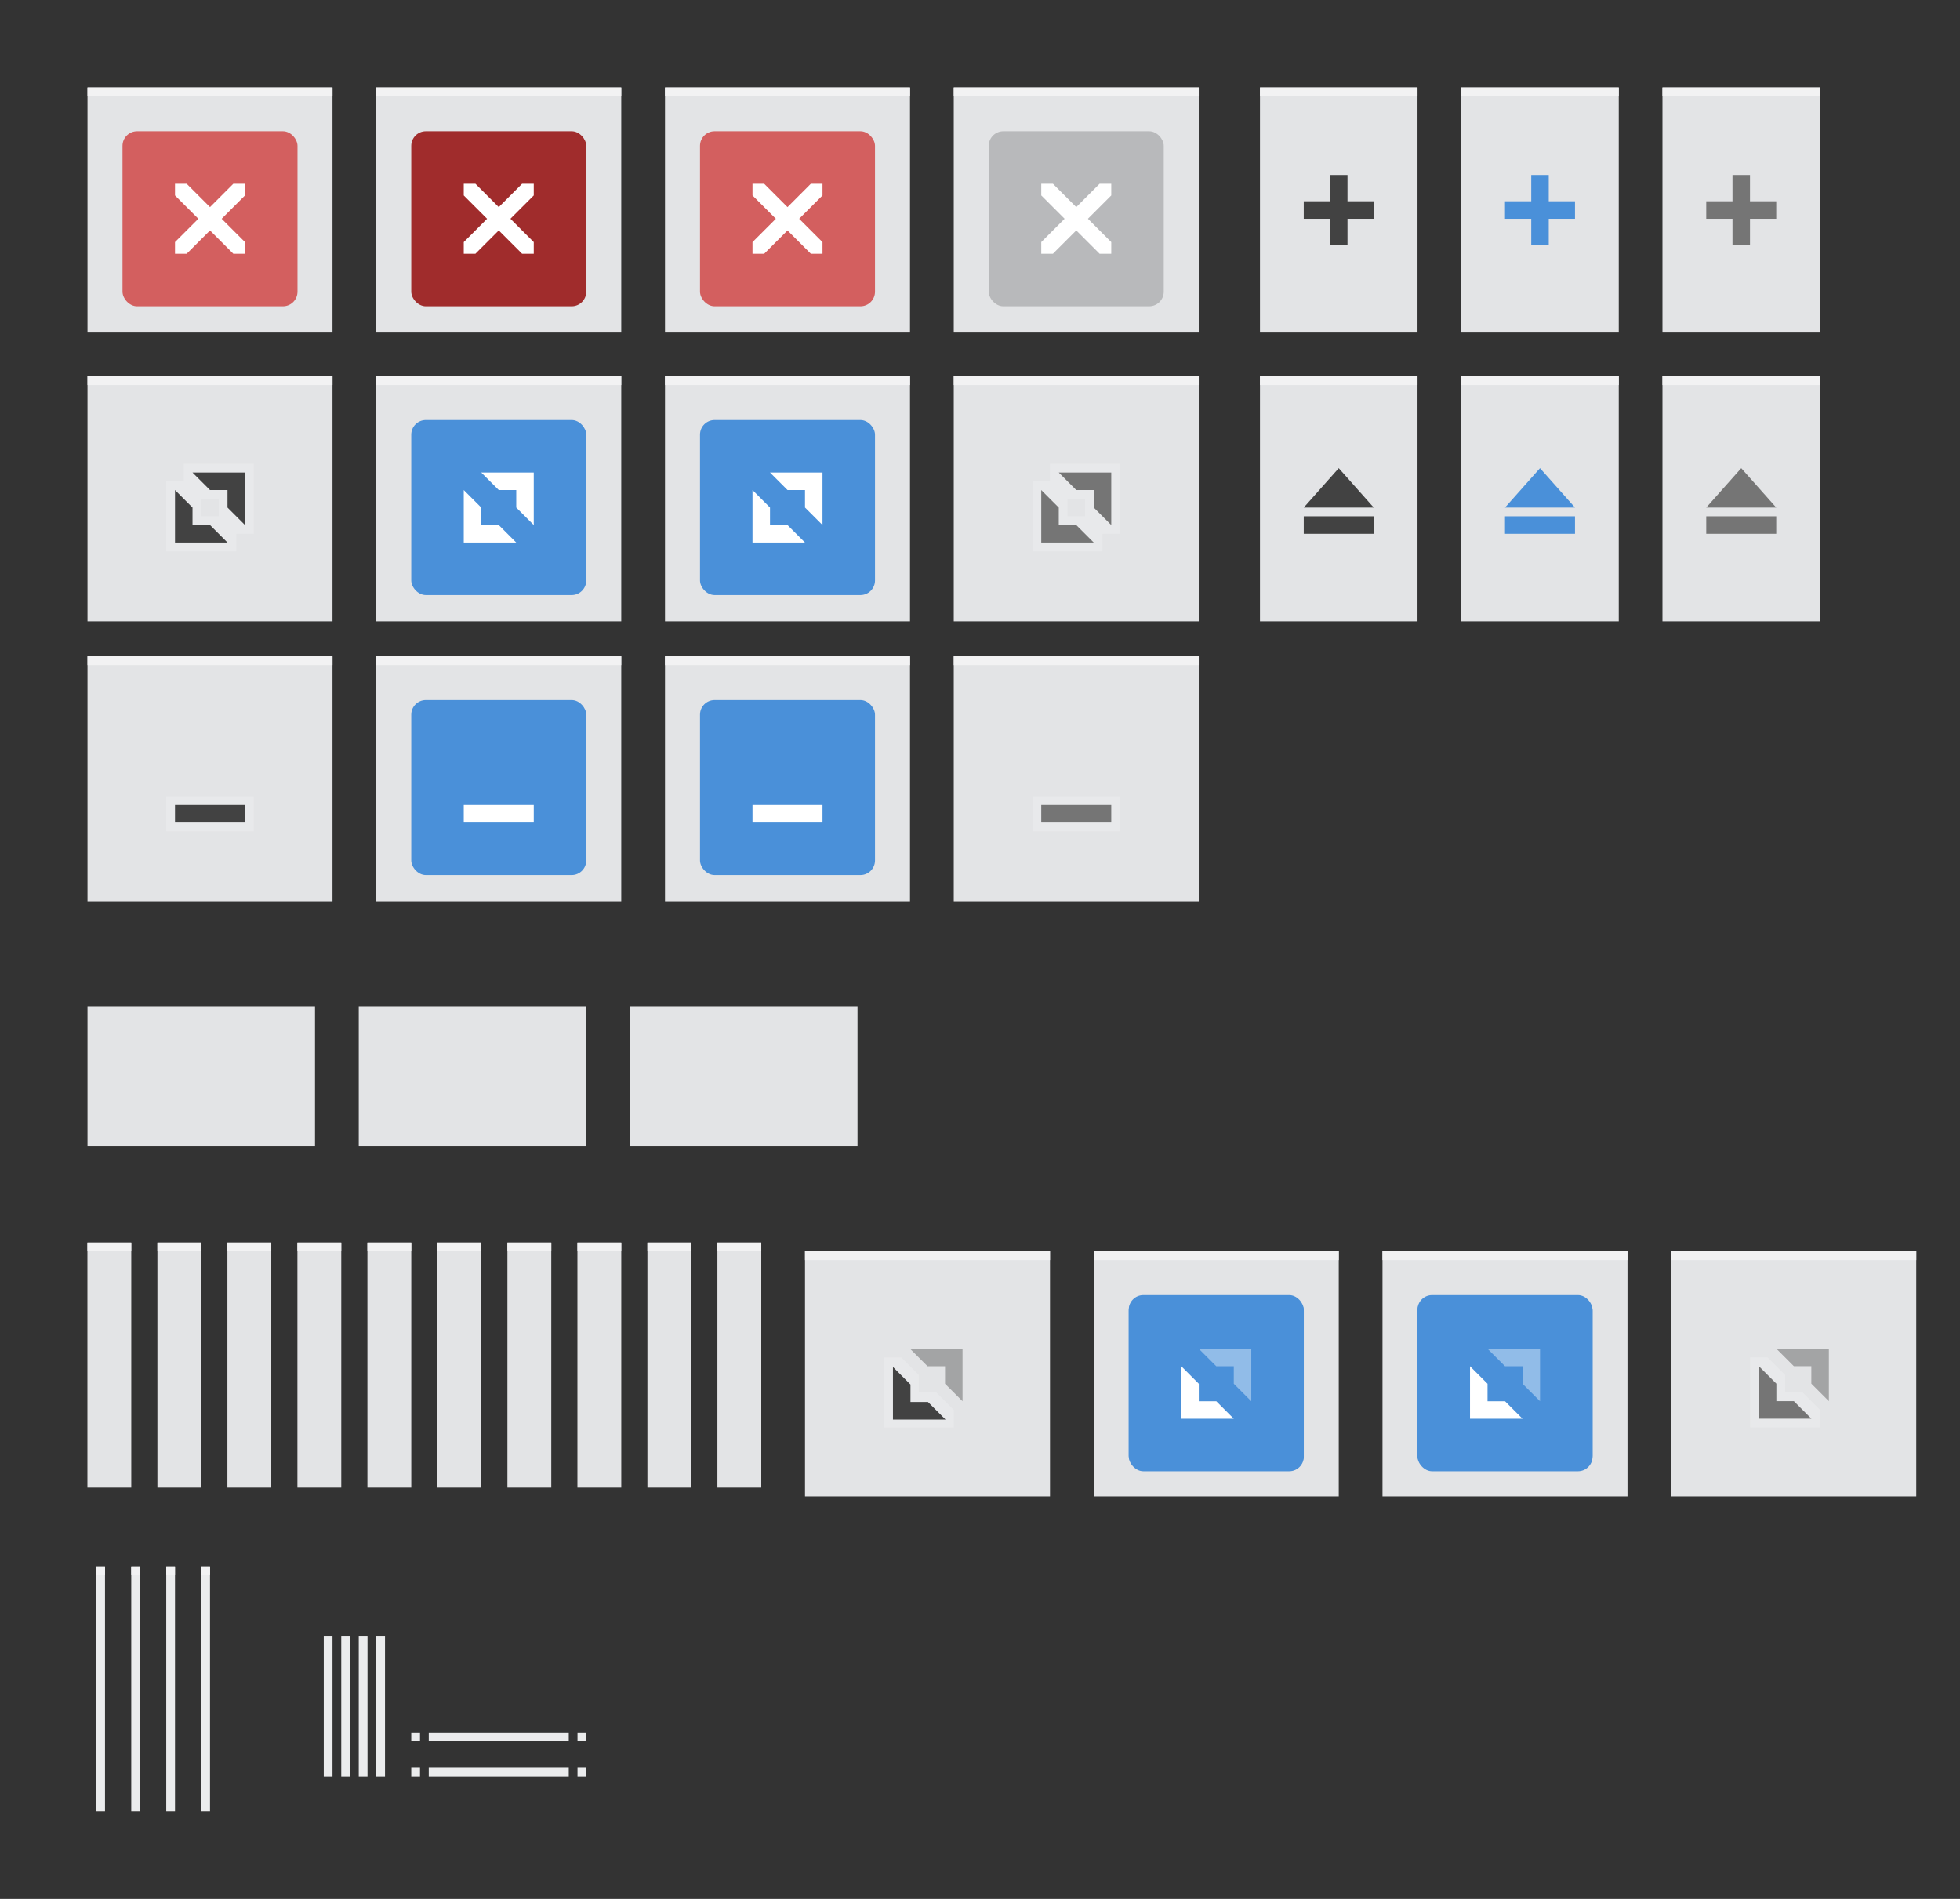 <?xml version="1.0" encoding="UTF-8" standalone="no"?>
<!-- Created with Inkscape (http://www.inkscape.org/) -->

<svg
   xmlns:osb="http://www.openswatchbook.org/uri/2009/osb"
   xmlns:dc="http://purl.org/dc/elements/1.1/"
   xmlns:cc="http://creativecommons.org/ns#"
   xmlns:rdf="http://www.w3.org/1999/02/22-rdf-syntax-ns#"
   xmlns:svg="http://www.w3.org/2000/svg"
   xmlns="http://www.w3.org/2000/svg"
   xmlns:xlink="http://www.w3.org/1999/xlink"
   xmlns:sodipodi="http://sodipodi.sourceforge.net/DTD/sodipodi-0.dtd"
   xmlns:inkscape="http://www.inkscape.org/namespaces/inkscape"
   width="224"
   height="217"
   viewBox="0 0 224 217"
   id="svg2"
   version="1.1"
   inkscape:version="0.92.2 2405546, 2018-03-11"
   sodipodi:docname="assets.svg">
  <rect x="0" y="0" width="224" height="217" fill="#333333" stroke="none"/>
  <defs
     id="defs4">
    <linearGradient
       id="selected_bg_color"
       osb:paint="solid">
      <stop
         style="stop-color:#5294e2;stop-opacity:1;"
         offset="0"
         id="stop4407" />
    </linearGradient>
    <linearGradient
       id="selected_fg_color"
       osb:paint="solid">
      <stop
         style="stop-color:#ffffffgit;stop-opacity:1;"
         offset="0"
         id="stop4402" />
    </linearGradient>
  </defs>
  <sodipodi:namedview
     id="base"
     pagecolor="#ffffff"
     bordercolor="#666666"
     borderopacity="1.0"
     inkscape:pageopacity="0.0"
     inkscape:pageshadow="2"
     inkscape:zoom="4"
     inkscape:cx="147.20908"
     inkscape:cy="110.33489"
     inkscape:document-units="px"
     inkscape:current-layer="layer1"
     showgrid="true"
     units="px"
     inkscape:snap-bbox="true"
     inkscape:bbox-paths="true"
     inkscape:bbox-nodes="true"
     inkscape:snap-bbox-edge-midpoints="false"
     inkscape:snap-bbox-midpoints="true"
     inkscape:object-paths="true"
     inkscape:snap-intersection-paths="false"
     inkscape:object-nodes="true"
     inkscape:snap-nodes="true"
     fit-margin-top="10"
     fit-margin-left="10"
     fit-margin-right="10"
     fit-margin-bottom="10"
     inkscape:window-width="1857"
     inkscape:window-height="926"
     inkscape:window-x="63"
     inkscape:window-y="27"
     inkscape:window-maximized="1">
    <inkscape:grid
       type="xygrid"
       id="grid4136"
       originx="5"
       originy="-288" />
  </sodipodi:namedview>
  <g
     inkscape:label="Ebene 1"
     inkscape:groupmode="layer"
     id="layer1"
     transform="translate(5,-547.362)">
    <rect
       style="opacity:1;fill:#e3e4e6;fill-opacity:1;stroke:none;stroke-width:1;stroke-linecap:butt;stroke-linejoin:round;stroke-miterlimit:4;stroke-dasharray:none;stroke-dashoffset:0;stroke-opacity:1"
       id="menu-active"
       width="26"
       height="16"
       x="5"
       y="662.362"
       inkscape:label="#rect4138-3" />
    <g
       id="stick-active"
       inkscape:label="#g7360"
       transform="translate(-6,-2.1217188e-5)">
      <g
         id="g7303"
         transform="matrix(0.643,0,0,1,160.429,-171)"
         inkscape:label="#g7133">
        <rect
           style="opacity:1;fill:#e3e4e6;fill-opacity:1;stroke:none;stroke-width:1;stroke-linecap:butt;stroke-linejoin:round;stroke-miterlimit:4;stroke-dasharray:none;stroke-dashoffset:0;stroke-opacity:1"
           id="rect7299"
           width="28"
           height="28"
           x="-24"
           y="728.362" />
        <rect
           style="opacity:1;fill:#f2f2f3;fill-opacity:1;stroke:none;stroke-width:1;stroke-linecap:butt;stroke-linejoin:round;stroke-miterlimit:4;stroke-dasharray:none;stroke-dashoffset:0;stroke-opacity:1"
           id="rect7301"
           width="28"
           height="1"
           x="-24"
           y="728.362" />
      </g>
      <g
         style="fill:#424242;fill-opacity:1"
         transform="translate(2,3)"
         id="g5140">
        <rect
           style="opacity:1;fill:#424242;fill-opacity:1;stroke:none;stroke-width:1;stroke-linecap:butt;stroke-linejoin:round;stroke-miterlimit:4;stroke-dasharray:none;stroke-dashoffset:0;stroke-opacity:1"
           id="rect5123"
           width="2"
           height="8"
           x="151"
           y="564.362" />
        <rect
           style="opacity:1;fill:#424242;fill-opacity:1;stroke:none;stroke-width:1;stroke-linecap:butt;stroke-linejoin:round;stroke-miterlimit:4;stroke-dasharray:none;stroke-dashoffset:0;stroke-opacity:1"
           id="rect5123-1"
           width="2"
           height="8"
           x="567.362"
           y="-156"
           transform="rotate(90)" />
      </g>
    </g>
    <g
       id="stick-pressed"
       inkscape:label="#g7368"
       transform="translate(-6,-2.1217188e-5)">
      <g
         inkscape:label="#g7133"
         transform="matrix(0.643,0,0,1,183.429,-171)"
         id="g7346">
        <rect
           y="728.362"
           x="-24"
           height="28"
           width="28"
           id="rect7342"
           style="opacity:1;fill:#e3e4e6;fill-opacity:1;stroke:none;stroke-width:1;stroke-linecap:butt;stroke-linejoin:round;stroke-miterlimit:4;stroke-dasharray:none;stroke-dashoffset:0;stroke-opacity:1" />
        <rect
           y="728.362"
           x="-24"
           height="1"
           width="28"
           id="rect7344"
           style="opacity:1;fill:#f2f2f3;fill-opacity:1;stroke:none;stroke-width:1;stroke-linecap:butt;stroke-linejoin:round;stroke-miterlimit:4;stroke-dasharray:none;stroke-dashoffset:0;stroke-opacity:1" />
      </g>
      <g
         style="fill:#4a90d9;fill-opacity:1"
         transform="translate(25,3)"
         id="g5140-7">
        <rect
           style="opacity:1;fill:#4a90d9;fill-opacity:1;stroke:none;stroke-width:1;stroke-linecap:butt;stroke-linejoin:round;stroke-miterlimit:4;stroke-dasharray:none;stroke-dashoffset:0;stroke-opacity:1"
           id="rect5123-7"
           width="2"
           height="8"
           x="151"
           y="564.362" />
        <rect
           style="opacity:1;fill:#4a90d9;fill-opacity:1;stroke:none;stroke-width:1;stroke-linecap:butt;stroke-linejoin:round;stroke-miterlimit:4;stroke-dasharray:none;stroke-dashoffset:0;stroke-opacity:1"
           id="rect5123-1-1"
           width="2"
           height="8"
           x="567.362"
           y="-156"
           transform="rotate(90)" />
      </g>
    </g>
    <g
       id="stick-inactive"
       inkscape:label="#g7376"
       transform="translate(-6,-2.1217188e-5)">
      <g
         inkscape:label="#g7133"
         transform="matrix(0.643,0,0,1,206.429,-171)"
         id="g7352">
        <rect
           y="728.362"
           x="-24"
           height="28"
           width="28"
           id="rect7348"
           style="opacity:1;fill:#e3e4e6;fill-opacity:1;stroke:none;stroke-width:1;stroke-linecap:butt;stroke-linejoin:round;stroke-miterlimit:4;stroke-dasharray:none;stroke-dashoffset:0;stroke-opacity:1" />
        <rect
           y="728.362"
           x="-24"
           height="1"
           width="28"
           id="rect7350"
           style="opacity:1;fill:#f2f2f3;fill-opacity:1;stroke:none;stroke-width:1;stroke-linecap:butt;stroke-linejoin:round;stroke-miterlimit:4;stroke-dasharray:none;stroke-dashoffset:0;stroke-opacity:1" />
      </g>
      <g
         style="fill:#757575;fill-opacity:1"
         transform="translate(48,3)"
         id="g5140-1">
        <rect
           style="opacity:1;fill:#757575;fill-opacity:1;stroke:none;stroke-width:1;stroke-linecap:butt;stroke-linejoin:round;stroke-miterlimit:4;stroke-dasharray:none;stroke-dashoffset:0;stroke-opacity:1"
           id="rect5123-5"
           width="2"
           height="8"
           x="151"
           y="564.362" />
        <rect
           style="opacity:1;fill:#757575;fill-opacity:1;stroke:none;stroke-width:1;stroke-linecap:butt;stroke-linejoin:round;stroke-miterlimit:4;stroke-dasharray:none;stroke-dashoffset:0;stroke-opacity:1"
           id="rect5123-1-9"
           width="2"
           height="8"
           x="567.362"
           y="-156"
           transform="rotate(90)" />
      </g>
    </g>
    <g
       id="shade-active"
       inkscape:label="#g7462"
       transform="translate(-6,-2.1217188e-5)">
      <g
         id="g7454"
         transform="matrix(0.643,0,0,1,160.429,-138)"
         inkscape:label="#g7133">
        <rect
           style="opacity:1;fill:#e3e4e6;fill-opacity:1;stroke:none;stroke-width:1;stroke-linecap:butt;stroke-linejoin:round;stroke-miterlimit:4;stroke-dasharray:none;stroke-dashoffset:0;stroke-opacity:1"
           id="rect7450"
           width="28"
           height="28"
           x="-24"
           y="728.362" />
        <rect
           style="opacity:1;fill:#f2f2f3;fill-opacity:1;stroke:none;stroke-width:1;stroke-linecap:butt;stroke-linejoin:round;stroke-miterlimit:4;stroke-dasharray:none;stroke-dashoffset:0;stroke-opacity:1"
           id="rect7452"
           width="28"
           height="1"
           x="-24"
           y="728.362" />
      </g>
      <g
         style="fill:#424242;fill-opacity:1"
         transform="translate(-4.68e-6,-1)"
         id="g5193">
        <rect
           transform="rotate(90)"
           y="-158"
           x="607.362"
           height="8"
           width="2"
           id="rect5123-1-7"
           style="opacity:1;fill:#424242;fill-opacity:1;stroke:none;stroke-width:1;stroke-linecap:butt;stroke-linejoin:round;stroke-miterlimit:4;stroke-dasharray:none;stroke-dashoffset:0;stroke-opacity:1" />
        <path
           style="opacity:1;fill:#424242;fill-opacity:1;stroke:none;stroke-width:1;stroke-linecap:butt;stroke-linejoin:round;stroke-miterlimit:4;stroke-dasharray:none;stroke-dashoffset:0;stroke-opacity:1"
           d="m 154,601.862 4,4.5 h -8 z"
           id="rect5190"
           inkscape:connector-curvature="0"
           sodipodi:nodetypes="cccc" />
      </g>
    </g>
    <g
       id="shade-pressed"
       inkscape:label="#g7510"
       transform="translate(-6,-2.1217188e-5)">
      <g
         inkscape:label="#g7133"
         transform="matrix(0.643,0,0,1,183.429,-138)"
         id="g7474">
        <rect
           y="728.362"
           x="-24"
           height="28"
           width="28"
           id="rect7470"
           style="opacity:1;fill:#e3e4e6;fill-opacity:1;stroke:none;stroke-width:1;stroke-linecap:butt;stroke-linejoin:round;stroke-miterlimit:4;stroke-dasharray:none;stroke-dashoffset:0;stroke-opacity:1" />
        <rect
           y="728.362"
           x="-24"
           height="1"
           width="28"
           id="rect7472"
           style="opacity:1;fill:#f2f2f3;fill-opacity:1;stroke:none;stroke-width:1;stroke-linecap:butt;stroke-linejoin:round;stroke-miterlimit:4;stroke-dasharray:none;stroke-dashoffset:0;stroke-opacity:1" />
      </g>
      <g
         style="fill:#4a90d9;fill-opacity:1"
         transform="translate(23,-1)"
         id="g5193-7">
        <rect
           transform="rotate(90)"
           y="-158"
           x="607.362"
           height="8"
           width="2"
           id="rect5123-1-7-6"
           style="opacity:1;fill:#4a90d9;fill-opacity:1;stroke:none;stroke-width:1;stroke-linecap:butt;stroke-linejoin:round;stroke-miterlimit:4;stroke-dasharray:none;stroke-dashoffset:0;stroke-opacity:1" />
        <path
           style="opacity:1;fill:#4a90d9;fill-opacity:1;stroke:none;stroke-width:1;stroke-linecap:butt;stroke-linejoin:round;stroke-miterlimit:4;stroke-dasharray:none;stroke-dashoffset:0;stroke-opacity:1"
           d="m 154,601.862 4,4.5 h -8 z"
           id="rect5190-7"
           inkscape:connector-curvature="0"
           sodipodi:nodetypes="cccc" />
      </g>
    </g>
    <g
       id="shade-inactive"
       inkscape:label="#g7502"
       transform="translate(-6,-2.1217188e-5)">
      <g
         inkscape:label="#g7133"
         transform="matrix(0.643,0,0,1,206.429,-138)"
         id="g7480">
        <rect
           y="728.362"
           x="-24"
           height="28"
           width="28"
           id="rect7476"
           style="opacity:1;fill:#e3e4e6;fill-opacity:1;stroke:none;stroke-width:1;stroke-linecap:butt;stroke-linejoin:round;stroke-miterlimit:4;stroke-dasharray:none;stroke-dashoffset:0;stroke-opacity:1" />
        <rect
           y="728.362"
           x="-24"
           height="1"
           width="28"
           id="rect7478"
           style="opacity:1;fill:#f2f2f3;fill-opacity:1;stroke:none;stroke-width:1;stroke-linecap:butt;stroke-linejoin:round;stroke-miterlimit:4;stroke-dasharray:none;stroke-dashoffset:0;stroke-opacity:1" />
      </g>
      <g
         style="fill:#757575;fill-opacity:1"
         transform="translate(46,-1)"
         id="g5193-3">
        <rect
           transform="rotate(90)"
           y="-158"
           x="607.362"
           height="8"
           width="2"
           id="rect5123-1-7-65"
           style="opacity:1;fill:#757575;fill-opacity:1;stroke:none;stroke-width:1;stroke-linecap:butt;stroke-linejoin:round;stroke-miterlimit:4;stroke-dasharray:none;stroke-dashoffset:0;stroke-opacity:1" />
        <path
           style="opacity:1;fill:#757575;fill-opacity:1;stroke:none;stroke-width:1;stroke-linecap:butt;stroke-linejoin:round;stroke-miterlimit:4;stroke-dasharray:none;stroke-dashoffset:0;stroke-opacity:1"
           d="m 154,601.862 4,4.5 h -8 z"
           id="rect5190-6"
           inkscape:connector-curvature="0"
           sodipodi:nodetypes="cccc" />
      </g>
    </g>
    <use
       x="0"
       y="0"
       xlink:href="#menu-active"
       id="menu-inactive"
       transform="translate(62,-2.2617187e-5)"
       width="100%"
       height="100%"
       inkscape:label="#use5268" />
    <use
       x="0"
       y="0"
       xlink:href="#menu-active"
       id="menu-pressed"
       transform="translate(31,-2.2617187e-5)"
       width="100%"
       height="100%"
       inkscape:label="#use5270" />
    <rect
       style="opacity:1;fill:#ebeced;fill-opacity:1;stroke:none;stroke-width:1;stroke-linecap:butt;stroke-linejoin:round;stroke-miterlimit:4;stroke-dasharray:none;stroke-dashoffset:0;stroke-opacity:1"
       id="right-active"
       width="1"
       height="16"
       x="-37"
       y="734.362"
       inkscape:label="#rect4138-3"
       transform="scale(-1,1)" />
    <rect
       style="opacity:1;fill:#ebeced;fill-opacity:1;stroke:none;stroke-width:1;stroke-linecap:butt;stroke-linejoin:round;stroke-miterlimit:4;stroke-dasharray:none;stroke-dashoffset:0;stroke-opacity:1"
       id="right-inactive"
       width="1"
       height="16"
       x="-39"
       y="734.362"
       inkscape:label="#rect4138-3"
       transform="scale(-1,1)" />
    <rect
       style="opacity:1;fill:#ebeced;fill-opacity:1;stroke:none;stroke-width:0.577;stroke-linecap:butt;stroke-linejoin:round;stroke-miterlimit:4;stroke-dasharray:none;stroke-dashoffset:0;stroke-opacity:1"
       id="bottom-inactive"
       width="1"
       height="16"
       x="-750.362"
       y="-60"
       inkscape:label="#rect4138-3"
       transform="matrix(0,-1,-1,0,0,0)" />
    <rect
       style="opacity:1;fill:#ebeced;fill-opacity:1;stroke:none;stroke-width:1;stroke-linecap:butt;stroke-linejoin:round;stroke-miterlimit:4;stroke-dasharray:none;stroke-dashoffset:0;stroke-opacity:1"
       id="left-active"
       width="1"
       height="16"
       x="-33"
       y="734.362"
       inkscape:label="#rect4138-3"
       transform="scale(-1,1)" />
    <rect
       style="opacity:1;fill:#ebeced;fill-opacity:1;stroke:none;stroke-width:1;stroke-linecap:butt;stroke-linejoin:round;stroke-miterlimit:4;stroke-dasharray:none;stroke-dashoffset:0;stroke-opacity:1"
       id="left-inactive"
       width="1"
       height="16"
       x="-35"
       y="734.362"
       inkscape:label="#rect4138-3"
       transform="scale(-1,1)" />
    <rect
       style="opacity:1;fill:#ebeced;fill-opacity:1;stroke:none;stroke-width:0.577;stroke-linecap:butt;stroke-linejoin:round;stroke-miterlimit:4;stroke-dasharray:none;stroke-dashoffset:0;stroke-opacity:1"
       id="bottom-active"
       width="1"
       height="16"
       x="-746.362"
       y="-60"
       inkscape:label="#rect4138-3"
       transform="matrix(0,-1,-1,0,0,0)" />
    <g
       id="close-prelight"
       inkscape:label="#g6816">
      <rect
         style="opacity:1;fill:#e3e4e6;fill-opacity:1;stroke:none;stroke-width:1;stroke-linecap:butt;stroke-linejoin:round;stroke-miterlimit:4;stroke-dasharray:none;stroke-dashoffset:0;stroke-opacity:1"
         id="rect6780"
         width="28"
         height="28"
         x="38"
         y="557.362" />
      <rect
         style="opacity:1;fill:#f2f2f3;fill-opacity:1;stroke:none;stroke-width:1;stroke-linecap:butt;stroke-linejoin:round;stroke-miterlimit:4;stroke-dasharray:none;stroke-dashoffset:0;stroke-opacity:1"
         id="rect6782"
         width="28"
         height="1"
         x="38"
         y="557.362" />
      <g
         inkscape:label="#g5732"
         id="titlebutton-close-hover-3"
         transform="translate(-150,-230)">
        <rect
           style="opacity:1;fill:#a02c2c;fill-opacity:1;stroke:none;stroke-width:1;stroke-miterlimit:4;stroke-dasharray:none;stroke-dashoffset:0;stroke-opacity:1"
           id="rect5292"
           width="20"
           height="20"
           x="192"
           y="792.362"
           ry="1.667" />
        <path
           style="fill:#ffffff;fill-opacity:1;stroke:none"
           d="m 198,798.362 v 1.333 l 2.667,2.667 L 198,805.029 v 1.333 h 1.333 L 202,803.695 l 2.667,2.667 H 206 v -1.333 L 203.333,802.362 206,799.695 v -1.333 h -1.333 L 202,801.029 l -2.667,-2.667 z"
           id="path6145"
           inkscape:connector-curvature="0" />
      </g>
    </g>
    <g
       id="close-active"
       inkscape:label="#g6756">
      <rect
         y="557.362"
         x="5"
         height="28"
         width="28"
         id="rect4138"
         style="opacity:1;fill:#e3e4e6;fill-opacity:1;stroke:none;stroke-width:1;stroke-linecap:butt;stroke-linejoin:round;stroke-miterlimit:4;stroke-dasharray:none;stroke-dashoffset:0;stroke-opacity:1" />
      <rect
         y="557.362"
         x="5"
         height="1"
         width="28"
         id="rect4204"
         style="opacity:1;fill:#f2f2f3;fill-opacity:1;stroke:none;stroke-width:1;stroke-linecap:butt;stroke-linejoin:round;stroke-miterlimit:4;stroke-dasharray:none;stroke-dashoffset:0;stroke-opacity:1" />
      <g
         inkscape:label="#g5699"
         id="titlebutton-close-7"
         transform="translate(-183,-198)">
        <rect
           ry="1.667"
           y="760.362"
           x="192"
           height="20"
           width="20"
           id="rect7456"
           style="opacity:1;fill:#d35f5f;fill-opacity:1;stroke:none;stroke-width:1;stroke-miterlimit:4;stroke-dasharray:none;stroke-dashoffset:0;stroke-opacity:1" />
        <path
           inkscape:connector-curvature="0"
           id="path7458"
           d="m 198,766.362 v 1.333 l 2.667,2.667 L 198,773.029 v 1.333 h 1.333 L 202,771.695 l 2.667,2.667 H 206 v -1.333 L 203.333,770.362 206,767.695 v -1.333 h -1.333 L 202,769.029 l -2.667,-2.667 z"
           style="fill:#ffffff;fill-opacity:1;stroke:none" />
      </g>
    </g>
    <g
       inkscape:label="#g6756"
       id="close-pressed"
       transform="translate(66)">
      <rect
         style="opacity:1;fill:#e3e4e6;fill-opacity:1;stroke:none;stroke-width:1;stroke-linecap:butt;stroke-linejoin:round;stroke-miterlimit:4;stroke-dasharray:none;stroke-dashoffset:0;stroke-opacity:1"
         id="rect6799"
         width="28"
         height="28"
         x="5"
         y="557.362" />
      <rect
         style="opacity:1;fill:#f2f2f3;fill-opacity:1;stroke:none;stroke-width:1;stroke-linecap:butt;stroke-linejoin:round;stroke-miterlimit:4;stroke-dasharray:none;stroke-dashoffset:0;stroke-opacity:1"
         id="rect6801"
         width="28"
         height="1"
         x="5"
         y="557.362" />
      <g
         transform="translate(-183,-198)"
         id="g6807"
         inkscape:label="#g5699">
        <rect
           style="opacity:1;fill:#d35f5f;fill-opacity:1;stroke:none;stroke-width:1;stroke-miterlimit:4;stroke-dasharray:none;stroke-dashoffset:0;stroke-opacity:1"
           id="rect6803"
           width="20"
           height="20"
           x="192"
           y="760.362"
           ry="1.667" />
        <path
           style="fill:#ffffff;fill-opacity:1;stroke:none"
           d="m 198,766.362 v 1.333 l 2.667,2.667 L 198,773.029 v 1.333 h 1.333 L 202,771.695 l 2.667,2.667 H 206 v -1.333 L 203.333,770.362 206,767.695 v -1.333 h -1.333 L 202,769.029 l -2.667,-2.667 z"
           id="path6805"
           inkscape:connector-curvature="0" />
      </g>
    </g>
    <g
       id="close-inactive"
       inkscape:label="#g6840">
      <rect
         y="557.362"
         x="104"
         height="28"
         width="28"
         id="rect6818"
         style="opacity:1;fill:#e3e4e6;fill-opacity:1;stroke:none;stroke-width:1;stroke-linecap:butt;stroke-linejoin:round;stroke-miterlimit:4;stroke-dasharray:none;stroke-dashoffset:0;stroke-opacity:1" />
      <rect
         y="557.362"
         x="104"
         height="1"
         width="28"
         id="rect6820"
         style="opacity:1;fill:#f2f2f3;fill-opacity:1;stroke:none;stroke-width:1;stroke-linecap:butt;stroke-linejoin:round;stroke-miterlimit:4;stroke-dasharray:none;stroke-dashoffset:0;stroke-opacity:1" />
      <g
         inkscape:label="#g5719"
         id="titlebutton-close-backdrop-6"
         transform="translate(-164,-198)">
        <rect
           style="opacity:1;fill:#000000;fill-opacity:0.188;stroke:none;stroke-width:1;stroke-miterlimit:4;stroke-dasharray:none;stroke-dashoffset:0;stroke-opacity:1"
           id="rect7134"
           width="20"
           height="20"
           x="272"
           y="760.362"
           ry="1.667" />
        <path
           style="fill:#ffffff;fill-opacity:1;stroke:none"
           d="m 278,766.362 v 1.333 l 2.667,2.667 -2.667,2.667 v 1.333 h 1.333 l 2.667,-2.667 2.667,2.667 h 1.333 v -1.333 l -2.667,-2.667 2.667,-2.667 v -1.333 h -1.333 l -2.667,2.667 -2.667,-2.667 z"
           id="path6167"
           inkscape:connector-curvature="0" />
      </g>
    </g>
    <g
       id="maximize-active"
       inkscape:label="#g6907">
      <rect
         style="opacity:1;fill:#e3e4e6;fill-opacity:1;stroke:none;stroke-width:1;stroke-linecap:butt;stroke-linejoin:round;stroke-miterlimit:4;stroke-dasharray:none;stroke-dashoffset:0;stroke-opacity:1"
         id="rect6842"
         width="28"
         height="28"
         x="5"
         y="590.362" />
      <rect
         style="opacity:1;fill:#f2f2f3;fill-opacity:1;stroke:none;stroke-width:1;stroke-linecap:butt;stroke-linejoin:round;stroke-miterlimit:4;stroke-dasharray:none;stroke-dashoffset:0;stroke-opacity:1"
         id="rect6844"
         width="28"
         height="1"
         x="5"
         y="590.362" />
      <g
         inkscape:label="#g6148"
         id="titlebutton-maximize"
         transform="translate(-159,-165)">
        <rect
           style="opacity:1;fill:#4a90d9;fill-opacity:0;stroke:none;stroke-width:1;stroke-miterlimit:4;stroke-dasharray:none;stroke-dashoffset:0;stroke-opacity:1"
           id="rect7132"
           width="20"
           height="20"
           x="168"
           y="760.362"
           ry="1.667" />
        <path
           style="fill:#ffffff;fill-opacity:0.196;fill-rule:evenodd;stroke:none;stroke-width:1px;stroke-linecap:butt;stroke-linejoin:miter;stroke-opacity:1"
           d="m 175,765.362 v 2 h -2 v 8 h 8 v -2 H 183 v -8 z m 2,4 h 2 v 2 h -2 z"
           id="path6131"
           inkscape:connector-curvature="0" />
        <path
           style="fill:#424242;fill-opacity:1;fill-rule:evenodd;stroke:none;stroke-width:1px;stroke-linecap:butt;stroke-linejoin:miter;stroke-opacity:1"
           d="m 176,766.362 2,2 h 2 v 2 l 2,2 v -6 z m -2,2 v 6 h 6 l -2,-2 h -2 v -2 z"
           id="path5239"
           inkscape:connector-curvature="0" />
      </g>
    </g>
    <g
       id="maximize-inactive"
       inkscape:label="#g6893">
      <rect
         y="590.362"
         x="104"
         height="28"
         width="28"
         id="rect6867"
         style="opacity:1;fill:#e3e4e6;fill-opacity:1;stroke:none;stroke-width:1;stroke-linecap:butt;stroke-linejoin:round;stroke-miterlimit:4;stroke-dasharray:none;stroke-dashoffset:0;stroke-opacity:1" />
      <rect
         y="590.362"
         x="104"
         height="1"
         width="28"
         id="rect6869"
         style="opacity:1;fill:#f2f2f3;fill-opacity:1;stroke:none;stroke-width:1;stroke-linecap:butt;stroke-linejoin:round;stroke-miterlimit:4;stroke-dasharray:none;stroke-dashoffset:0;stroke-opacity:1" />
      <g
         transform="translate(-140,-165)"
         id="g6877"
         inkscape:label="#g6163">
        <path
           style="fill:#ffffff;fill-opacity:0.196;fill-rule:evenodd;stroke:none;stroke-width:1px;stroke-linecap:butt;stroke-linejoin:miter;stroke-opacity:1"
           d="m 255,765.362 v 2 h -2 v 8 h 8 v -2 h 2 v -8 z m 2,4 h 2 v 2 h -2 z"
           id="path6871"
           inkscape:connector-curvature="0" />
        <path
           style="fill:#757575;fill-opacity:1;fill-rule:evenodd;stroke:none;stroke-width:1px;stroke-linecap:butt;stroke-linejoin:miter;stroke-opacity:1"
           d="m 256,766.362 2,2 h 2 v 2 l 2,2 v -6 z m -2,2 v 6 h 6 l -2,-2 h -2 v -2 z"
           id="path6873"
           inkscape:connector-curvature="0" />
        <rect
           style="opacity:1;fill:#4a90d9;fill-opacity:0;stroke:none;stroke-width:1;stroke-miterlimit:4;stroke-dasharray:none;stroke-dashoffset:0;stroke-opacity:1"
           id="rect6875"
           width="20"
           height="20"
           x="248"
           y="760.362"
           ry="1.667" />
      </g>
    </g>
    <g
       id="maximize-prelight"
       inkscape:label="#g6934">
      <rect
         y="590.362"
         x="38"
         height="28"
         width="28"
         id="rect6909"
         style="opacity:1;fill:#e3e4e6;fill-opacity:1;stroke:none;stroke-width:1;stroke-linecap:butt;stroke-linejoin:round;stroke-miterlimit:4;stroke-dasharray:none;stroke-dashoffset:0;stroke-opacity:1" />
      <rect
         y="590.362"
         x="38"
         height="1"
         width="28"
         id="rect6911"
         style="opacity:1;fill:#f2f2f3;fill-opacity:1;stroke:none;stroke-width:1;stroke-linecap:butt;stroke-linejoin:round;stroke-miterlimit:4;stroke-dasharray:none;stroke-dashoffset:0;stroke-opacity:1" />
      <g
         inkscape:label="#g5725"
         id="titlebutton-maximize-hover"
         transform="translate(-126,-197)">
        <rect
           ry="1.667"
           y="792.362"
           x="168"
           height="20"
           width="20"
           id="rect6161"
           style="opacity:1;fill:#4a90d9;fill-opacity:1;stroke:none;stroke-width:1;stroke-miterlimit:4;stroke-dasharray:none;stroke-dashoffset:0;stroke-opacity:1" />
        <path
           inkscape:connector-curvature="0"
           id="path6153"
           d="m 176,798.362 2,2 h 2 v 2 l 2,2 v -6 z m -2,2 v 6 h 6 l -2,-2 h -2 v -2 z"
           style="fill:#ffffff;fill-opacity:1;fill-rule:evenodd;stroke:none;stroke-width:1px;stroke-linecap:butt;stroke-linejoin:miter;stroke-opacity:1" />
      </g>
    </g>
    <g
       inkscape:label="#g6934"
       id="maximize-pressed"
       transform="translate(33)">
      <rect
         style="opacity:1;fill:#e3e4e6;fill-opacity:1;stroke:none;stroke-width:1;stroke-linecap:butt;stroke-linejoin:round;stroke-miterlimit:4;stroke-dasharray:none;stroke-dashoffset:0;stroke-opacity:1"
         id="rect6936"
         width="28"
         height="28"
         x="38"
         y="590.362" />
      <rect
         style="opacity:1;fill:#f2f2f3;fill-opacity:1;stroke:none;stroke-width:1;stroke-linecap:butt;stroke-linejoin:round;stroke-miterlimit:4;stroke-dasharray:none;stroke-dashoffset:0;stroke-opacity:1"
         id="rect6938"
         width="28"
         height="1"
         x="38"
         y="590.362" />
      <g
         transform="translate(-126,-197)"
         id="g6944"
         inkscape:label="#g5725">
        <rect
           style="opacity:1;fill:#4a90d9;fill-opacity:1;stroke:none;stroke-width:1;stroke-miterlimit:4;stroke-dasharray:none;stroke-dashoffset:0;stroke-opacity:1"
           id="rect6940"
           width="20"
           height="20"
           x="168"
           y="792.362"
           ry="1.667" />
        <path
           style="fill:#ffffff;fill-opacity:1;fill-rule:evenodd;stroke:none;stroke-width:1px;stroke-linecap:butt;stroke-linejoin:miter;stroke-opacity:1"
           d="m 176,798.362 2,2 h 2 v 2 l 2,2 v -6 z m -2,2 v 6 h 6 l -2,-2 h -2 v -2 z"
           id="path6942"
           inkscape:connector-curvature="0" />
      </g>
    </g>
    <g
       id="hide-active"
       inkscape:label="#g6971">
      <rect
         style="opacity:1;fill:#e3e4e6;fill-opacity:1;stroke:none;stroke-width:1;stroke-linecap:butt;stroke-linejoin:round;stroke-miterlimit:4;stroke-dasharray:none;stroke-dashoffset:0;stroke-opacity:1"
         id="rect6948"
         width="28"
         height="28"
         x="5"
         y="622.362" />
      <rect
         style="opacity:1;fill:#f2f2f3;fill-opacity:1;stroke:none;stroke-width:1;stroke-linecap:butt;stroke-linejoin:round;stroke-miterlimit:4;stroke-dasharray:none;stroke-dashoffset:0;stroke-opacity:1"
         id="rect6950"
         width="28"
         height="1"
         x="5"
         y="622.362" />
      <g
         inkscape:label="#g6143"
         id="titlebutton-minimize"
         transform="translate(-135,-133)">
        <rect
           ry="1.667"
           y="760.362"
           x="144"
           height="20"
           width="20"
           id="rect7130"
           style="opacity:1;fill:#4a90d9;fill-opacity:0;stroke:none;stroke-width:1;stroke-miterlimit:4;stroke-dasharray:none;stroke-dashoffset:0;stroke-opacity:1" />
        <rect
           style="opacity:1;fill:#ffffff;fill-opacity:0.196;stroke:none;stroke-width:1;stroke-miterlimit:4;stroke-dasharray:none;stroke-dashoffset:0;stroke-opacity:1"
           id="rect4470"
           width="10"
           height="4"
           x="149"
           y="771.362" />
        <rect
           style="opacity:1;fill:#424242;fill-opacity:1;stroke:none;stroke-width:1;stroke-miterlimit:4;stroke-dasharray:none;stroke-dashoffset:0;stroke-opacity:1"
           id="rect4459"
           width="8"
           height="2"
           x="150"
           y="772.362" />
      </g>
    </g>
    <g
       id="hide-prelight"
       inkscape:label="#g7018">
      <rect
         style="opacity:1;fill:#e3e4e6;fill-opacity:1;stroke:none;stroke-width:1;stroke-linecap:butt;stroke-linejoin:round;stroke-miterlimit:4;stroke-dasharray:none;stroke-dashoffset:0;stroke-opacity:1"
         id="rect6973"
         width="28"
         height="28"
         x="38"
         y="622.362" />
      <rect
         style="opacity:1;fill:#f2f2f3;fill-opacity:1;stroke:none;stroke-width:1;stroke-linecap:butt;stroke-linejoin:round;stroke-miterlimit:4;stroke-dasharray:none;stroke-dashoffset:0;stroke-opacity:1"
         id="rect6975"
         width="28"
         height="1"
         x="38"
         y="622.362" />
      <g
         inkscape:label="#g5713"
         id="titlebutton-minimize-hover"
         transform="translate(-102,-165)">
        <rect
           style="opacity:1;fill:#4a90d9;fill-opacity:1;stroke:none;stroke-width:1;stroke-miterlimit:4;stroke-dasharray:none;stroke-dashoffset:0;stroke-opacity:1"
           id="rect6163"
           width="20"
           height="20"
           x="144"
           y="792.362"
           ry="1.667" />
        <rect
           y="804.362"
           x="150"
           height="2"
           width="8"
           id="rect6149"
           style="opacity:1;fill:#ffffff;fill-opacity:1;stroke:none;stroke-width:1;stroke-miterlimit:4;stroke-dasharray:none;stroke-dashoffset:0;stroke-opacity:1" />
      </g>
    </g>
    <g
       id="hide-pressed"
       inkscape:label="#g7025">
      <rect
         y="622.362"
         x="71"
         height="28"
         width="28"
         id="rect6985"
         style="opacity:1;fill:#e3e4e6;fill-opacity:1;stroke:none;stroke-width:1;stroke-linecap:butt;stroke-linejoin:round;stroke-miterlimit:4;stroke-dasharray:none;stroke-dashoffset:0;stroke-opacity:1" />
      <rect
         y="622.362"
         x="71"
         height="1"
         width="28"
         id="rect6987"
         style="opacity:1;fill:#f2f2f3;fill-opacity:1;stroke:none;stroke-width:1;stroke-linecap:butt;stroke-linejoin:round;stroke-miterlimit:4;stroke-dasharray:none;stroke-dashoffset:0;stroke-opacity:1" />
      <g
         transform="translate(-69,-165)"
         id="g7011"
         inkscape:label="#g5713">
        <rect
           ry="1.667"
           y="792.362"
           x="144"
           height="20"
           width="20"
           id="rect7007"
           style="opacity:1;fill:#4a90d9;fill-opacity:1;stroke:none;stroke-width:1;stroke-miterlimit:4;stroke-dasharray:none;stroke-dashoffset:0;stroke-opacity:1" />
        <rect
           style="opacity:1;fill:#ffffff;fill-opacity:1;stroke:none;stroke-width:1;stroke-miterlimit:4;stroke-dasharray:none;stroke-dashoffset:0;stroke-opacity:1"
           id="rect7009"
           width="8"
           height="2"
           x="150"
           y="804.362" />
      </g>
    </g>
    <g
       id="hide-inactive"
       inkscape:label="#g7050">
      <rect
         style="opacity:1;fill:#e3e4e6;fill-opacity:1;stroke:none;stroke-width:1;stroke-linecap:butt;stroke-linejoin:round;stroke-miterlimit:4;stroke-dasharray:none;stroke-dashoffset:0;stroke-opacity:1"
         id="rect7027"
         width="28"
         height="28"
         x="104"
         y="622.362" />
      <rect
         style="opacity:1;fill:#f2f2f3;fill-opacity:1;stroke:none;stroke-width:1;stroke-linecap:butt;stroke-linejoin:round;stroke-miterlimit:4;stroke-dasharray:none;stroke-dashoffset:0;stroke-opacity:1"
         id="rect7029"
         width="28"
         height="1"
         x="104"
         y="622.362" />
      <g
         inkscape:label="#g6158"
         id="titlebutton-minimize-backdrop"
         transform="translate(-116,-133)">
        <rect
           y="771.362"
           x="229"
           height="4"
           width="10"
           id="rect6169-4"
           style="opacity:1;fill:#ffffff;fill-opacity:0.196;stroke:none;stroke-width:1;stroke-miterlimit:4;stroke-dasharray:none;stroke-dashoffset:0;stroke-opacity:1" />
        <rect
           y="772.362"
           x="230"
           height="2"
           width="8"
           id="rect6171-3"
           style="opacity:1;fill:#757575;fill-opacity:1;stroke:none;stroke-width:1;stroke-miterlimit:4;stroke-dasharray:none;stroke-dashoffset:0;stroke-opacity:1" />
        <rect
           style="opacity:1;fill:#4a90d9;fill-opacity:0;stroke:none;stroke-width:1;stroke-miterlimit:4;stroke-dasharray:none;stroke-dashoffset:0;stroke-opacity:1"
           id="rect7136"
           width="20"
           height="20"
           x="224"
           y="760.362"
           ry="1.667" />
      </g>
    </g>
    <rect
       style="opacity:1;fill:#ebeced;fill-opacity:1;stroke:none;stroke-width:1;stroke-miterlimit:4;stroke-dasharray:none;stroke-opacity:0.063"
       id="bottom-left-active"
       width="1"
       height="1"
       x="42"
       y="745.362"
       inkscape:label="#rect7058" />
    <rect
       inkscape:label="#rect7058"
       y="749.362"
       x="42"
       height="1"
       width="1"
       id="bottom-left-inactive"
       style="opacity:1;fill:#ebeced;fill-opacity:1;stroke:none;stroke-width:1;stroke-miterlimit:4;stroke-dasharray:none;stroke-opacity:0.063" />
    <rect
       inkscape:label="#rect7058"
       y="745.362"
       x="61"
       height="1"
       width="1"
       id="bottom-right-active"
       style="opacity:1;fill:#ebeced;fill-opacity:1;stroke:none;stroke-width:1;stroke-miterlimit:4;stroke-dasharray:none;stroke-opacity:0.063" />
    <rect
       style="opacity:1;fill:#ebeced;fill-opacity:1;stroke:none;stroke-width:1;stroke-miterlimit:4;stroke-dasharray:none;stroke-opacity:0.063"
       id="bottom-right-inactive"
       width="1"
       height="1"
       x="61"
       y="749.362"
       inkscape:label="#rect7058" />
    <g
       id="top-left-active"
       inkscape:label="#g4899">
      <rect
         style="opacity:1;fill:#ebeced;fill-opacity:1;stroke:none;stroke-width:0.189;stroke-linecap:butt;stroke-linejoin:round;stroke-miterlimit:4;stroke-dasharray:none;stroke-dashoffset:0;stroke-opacity:1"
         id="rect6948-5"
         width="1"
         height="28"
         x="6"
         y="726.362" />
      <rect
         style="opacity:1;fill:#f2f2f3;fill-opacity:1;stroke:none;stroke-width:0.189;stroke-linecap:butt;stroke-linejoin:round;stroke-miterlimit:4;stroke-dasharray:none;stroke-dashoffset:0;stroke-opacity:1"
         id="rect6950-3"
         width="1"
         height="1"
         x="6"
         y="726.362" />
    </g>
    <g
       id="top-left-inactive"
       inkscape:label="#g4903">
      <rect
         y="726.362"
         x="10"
         height="28"
         width="1"
         id="rect7135"
         style="opacity:1;fill:#ebeced;fill-opacity:1;stroke:none;stroke-width:0.189;stroke-linecap:butt;stroke-linejoin:round;stroke-miterlimit:4;stroke-dasharray:none;stroke-dashoffset:0;stroke-opacity:1" />
      <rect
         y="726.362"
         x="10"
         height="1"
         width="1"
         id="rect7137"
         style="opacity:1;fill:#f2f2f3;fill-opacity:1;stroke:none;stroke-width:0.189;stroke-linecap:butt;stroke-linejoin:round;stroke-miterlimit:4;stroke-dasharray:none;stroke-dashoffset:0;stroke-opacity:1" />
    </g>
    <g
       id="top-right-active"
       inkscape:label="#g4907">
      <rect
         y="726.362"
         x="14"
         height="28"
         width="1"
         id="rect7141"
         style="opacity:1;fill:#ebeced;fill-opacity:1;stroke:none;stroke-width:0.189;stroke-linecap:butt;stroke-linejoin:round;stroke-miterlimit:4;stroke-dasharray:none;stroke-dashoffset:0;stroke-opacity:1" />
      <rect
         y="726.362"
         x="14"
         height="1"
         width="1"
         id="rect7143"
         style="opacity:1;fill:#f2f2f3;fill-opacity:1;stroke:none;stroke-width:0.189;stroke-linecap:butt;stroke-linejoin:round;stroke-miterlimit:4;stroke-dasharray:none;stroke-dashoffset:0;stroke-opacity:1" />
    </g>
    <g
       id="top-right-inactive"
       inkscape:label="#g4911">
      <rect
         style="opacity:1;fill:#ebeced;fill-opacity:1;stroke:none;stroke-width:0.189;stroke-linecap:butt;stroke-linejoin:round;stroke-miterlimit:4;stroke-dasharray:none;stroke-dashoffset:0;stroke-opacity:1"
         id="rect7147"
         width="1"
         height="28"
         x="18"
         y="726.362" />
      <rect
         style="opacity:1;fill:#f2f2f3;fill-opacity:1;stroke:none;stroke-width:0.189;stroke-linecap:butt;stroke-linejoin:round;stroke-miterlimit:4;stroke-dasharray:none;stroke-dashoffset:0;stroke-opacity:1"
         id="rect7149"
         width="1"
         height="1"
         x="18"
         y="726.362" />
    </g>
    <g
       inkscape:label="#g7133"
       transform="matrix(0.179,0,0,1,9.286,-39)"
       id="title-1-active">
      <rect
         y="728.362"
         x="-24"
         height="28"
         width="28"
         id="rect7153"
         style="opacity:1;fill:#e3e4e6;fill-opacity:1;stroke:none;stroke-width:1;stroke-linecap:butt;stroke-linejoin:round;stroke-miterlimit:4;stroke-dasharray:none;stroke-dashoffset:0;stroke-opacity:1" />
      <rect
         y="728.362"
         x="-24"
         height="1"
         width="28"
         id="rect7155"
         style="opacity:1;fill:#f2f2f3;fill-opacity:1;stroke:none;stroke-width:1;stroke-linecap:butt;stroke-linejoin:round;stroke-miterlimit:4;stroke-dasharray:none;stroke-dashoffset:0;stroke-opacity:1" />
    </g>
    <g
       id="title-2-active"
       transform="matrix(0.179,0,0,1,17.286,-39)"
       inkscape:label="#g7133">
      <rect
         style="opacity:1;fill:#e3e4e6;fill-opacity:1;stroke:none;stroke-width:1;stroke-linecap:butt;stroke-linejoin:round;stroke-miterlimit:4;stroke-dasharray:none;stroke-dashoffset:0;stroke-opacity:1"
         id="rect7213"
         width="28"
         height="28"
         x="-24"
         y="728.362" />
      <rect
         style="opacity:1;fill:#f2f2f3;fill-opacity:1;stroke:none;stroke-width:1;stroke-linecap:butt;stroke-linejoin:round;stroke-miterlimit:4;stroke-dasharray:none;stroke-dashoffset:0;stroke-opacity:1"
         id="rect7215"
         width="28"
         height="1"
         x="-24"
         y="728.362" />
    </g>
    <g
       inkscape:label="#g7133"
       transform="matrix(0.179,0,0,1,25.286,-39)"
       id="title-3-active">
      <rect
         y="728.362"
         x="-24"
         height="28"
         width="28"
         id="rect7219"
         style="opacity:1;fill:#e3e4e6;fill-opacity:1;stroke:none;stroke-width:1;stroke-linecap:butt;stroke-linejoin:round;stroke-miterlimit:4;stroke-dasharray:none;stroke-dashoffset:0;stroke-opacity:1" />
      <rect
         y="728.362"
         x="-24"
         height="1"
         width="28"
         id="rect7221"
         style="opacity:1;fill:#f2f2f3;fill-opacity:1;stroke:none;stroke-width:1;stroke-linecap:butt;stroke-linejoin:round;stroke-miterlimit:4;stroke-dasharray:none;stroke-dashoffset:0;stroke-opacity:1" />
    </g>
    <g
       id="title-4-active"
       transform="matrix(0.179,0,0,1,33.286,-39)"
       inkscape:label="#g7133">
      <rect
         style="opacity:1;fill:#e3e4e6;fill-opacity:1;stroke:none;stroke-width:1;stroke-linecap:butt;stroke-linejoin:round;stroke-miterlimit:4;stroke-dasharray:none;stroke-dashoffset:0;stroke-opacity:1"
         id="rect7225"
         width="28"
         height="28"
         x="-24"
         y="728.362" />
      <rect
         style="opacity:1;fill:#f2f2f3;fill-opacity:1;stroke:none;stroke-width:1;stroke-linecap:butt;stroke-linejoin:round;stroke-miterlimit:4;stroke-dasharray:none;stroke-dashoffset:0;stroke-opacity:1"
         id="rect7227"
         width="28"
         height="1"
         x="-24"
         y="728.362" />
    </g>
    <g
       inkscape:label="#g7133"
       transform="matrix(0.179,0,0,1,41.286,-39)"
       id="title-5-active">
      <rect
         y="728.362"
         x="-24"
         height="28"
         width="28"
         id="rect7231"
         style="opacity:1;fill:#e3e4e6;fill-opacity:1;stroke:none;stroke-width:1;stroke-linecap:butt;stroke-linejoin:round;stroke-miterlimit:4;stroke-dasharray:none;stroke-dashoffset:0;stroke-opacity:1" />
      <rect
         y="728.362"
         x="-24"
         height="1"
         width="28"
         id="rect7233"
         style="opacity:1;fill:#f2f2f3;fill-opacity:1;stroke:none;stroke-width:1;stroke-linecap:butt;stroke-linejoin:round;stroke-miterlimit:4;stroke-dasharray:none;stroke-dashoffset:0;stroke-opacity:1" />
    </g>
    <g
       id="title-1-inactive"
       transform="matrix(0.179,0,0,1,49.286,-39)"
       inkscape:label="#g7133">
      <rect
         style="opacity:1;fill:#e3e4e6;fill-opacity:1;stroke:none;stroke-width:1;stroke-linecap:butt;stroke-linejoin:round;stroke-miterlimit:4;stroke-dasharray:none;stroke-dashoffset:0;stroke-opacity:1"
         id="rect7237"
         width="28"
         height="28"
         x="-24"
         y="728.362" />
      <rect
         style="opacity:1;fill:#f2f2f3;fill-opacity:1;stroke:none;stroke-width:1;stroke-linecap:butt;stroke-linejoin:round;stroke-miterlimit:4;stroke-dasharray:none;stroke-dashoffset:0;stroke-opacity:1"
         id="rect7239"
         width="28"
         height="1"
         x="-24"
         y="728.362" />
    </g>
    <g
       inkscape:label="#g7133"
       transform="matrix(0.179,0,0,1,57.286,-39)"
       id="title-2-inactive">
      <rect
         y="728.362"
         x="-24"
         height="28"
         width="28"
         id="rect7243"
         style="opacity:1;fill:#e3e4e6;fill-opacity:1;stroke:none;stroke-width:1;stroke-linecap:butt;stroke-linejoin:round;stroke-miterlimit:4;stroke-dasharray:none;stroke-dashoffset:0;stroke-opacity:1" />
      <rect
         y="728.362"
         x="-24"
         height="1"
         width="28"
         id="rect7245"
         style="opacity:1;fill:#f2f2f3;fill-opacity:1;stroke:none;stroke-width:1;stroke-linecap:butt;stroke-linejoin:round;stroke-miterlimit:4;stroke-dasharray:none;stroke-dashoffset:0;stroke-opacity:1" />
    </g>
    <g
       id="title-3-inactive"
       transform="matrix(0.179,0,0,1,65.286,-39)"
       inkscape:label="#g7133">
      <rect
         style="opacity:1;fill:#e3e4e6;fill-opacity:1;stroke:none;stroke-width:1;stroke-linecap:butt;stroke-linejoin:round;stroke-miterlimit:4;stroke-dasharray:none;stroke-dashoffset:0;stroke-opacity:1"
         id="rect7249"
         width="28"
         height="28"
         x="-24"
         y="728.362" />
      <rect
         style="opacity:1;fill:#f2f2f3;fill-opacity:1;stroke:none;stroke-width:1;stroke-linecap:butt;stroke-linejoin:round;stroke-miterlimit:4;stroke-dasharray:none;stroke-dashoffset:0;stroke-opacity:1"
         id="rect7251"
         width="28"
         height="1"
         x="-24"
         y="728.362" />
    </g>
    <g
       inkscape:label="#g7133"
       transform="matrix(0.179,0,0,1,73.286,-39)"
       id="title-4-inactive">
      <rect
         y="728.362"
         x="-24"
         height="28"
         width="28"
         id="rect7255"
         style="opacity:1;fill:#e3e4e6;fill-opacity:1;stroke:none;stroke-width:1;stroke-linecap:butt;stroke-linejoin:round;stroke-miterlimit:4;stroke-dasharray:none;stroke-dashoffset:0;stroke-opacity:1" />
      <rect
         y="728.362"
         x="-24"
         height="1"
         width="28"
         id="rect7257"
         style="opacity:1;fill:#f2f2f3;fill-opacity:1;stroke:none;stroke-width:1;stroke-linecap:butt;stroke-linejoin:round;stroke-miterlimit:4;stroke-dasharray:none;stroke-dashoffset:0;stroke-opacity:1" />
    </g>
    <g
       id="title-5-inactive"
       transform="matrix(0.179,0,0,1,81.286,-39)"
       inkscape:label="#g7133">
      <rect
         style="opacity:1;fill:#e3e4e6;fill-opacity:1;stroke:none;stroke-width:1;stroke-linecap:butt;stroke-linejoin:round;stroke-miterlimit:4;stroke-dasharray:none;stroke-dashoffset:0;stroke-opacity:1"
         id="rect7261"
         width="28"
         height="28"
         x="-24"
         y="728.362" />
      <rect
         style="opacity:1;fill:#f2f2f3;fill-opacity:1;stroke:none;stroke-width:1;stroke-linecap:butt;stroke-linejoin:round;stroke-miterlimit:4;stroke-dasharray:none;stroke-dashoffset:0;stroke-opacity:1"
         id="rect7263"
         width="28"
         height="1"
         x="-24"
         y="728.362" />
    </g>
    <g
       id="maximize-toggled-active"
       inkscape:label="#g2029">
      <rect
         y="690.362"
         x="87"
         height="28"
         width="28"
         id="rect990"
         style="opacity:1;fill:#e3e4e6;fill-opacity:1;stroke:none;stroke-width:1;stroke-linecap:butt;stroke-linejoin:round;stroke-miterlimit:4;stroke-dasharray:none;stroke-dashoffset:0;stroke-opacity:1" />
      <rect
         y="690.362"
         x="87"
         height="1"
         width="28"
         id="rect992"
         style="opacity:1;fill:#f2f2f3;fill-opacity:1;stroke:none;stroke-width:1;stroke-linecap:butt;stroke-linejoin:round;stroke-miterlimit:4;stroke-dasharray:none;stroke-dashoffset:0;stroke-opacity:1" />
      <g
         inkscape:label="#g1159"
         id="titlebutton-unmaximize"
         transform="matrix(3.78,0,0,3.78,67,-303.157)">
        <rect
           ry="0.441"
           y="264.192"
           x="6.35"
           height="5.292"
           width="5.292"
           id="rect1099"
           style="opacity:1;fill:#4a90d9;fill-opacity:0;stroke:none;stroke-width:0.265;stroke-miterlimit:4;stroke-dasharray:none;stroke-dashoffset:0;stroke-opacity:1" />
        <path
           sodipodi:nodetypes="cccccccccccccc"
           inkscape:connector-curvature="0"
           id="path1101"
           d="m 9.26,267.102 -1.058,-1.058 -0.529,-5e-5 v 2.117 h 2.117 l 7.9e-6,-0.529 -0.529,-0.529 H 8.731 Z m -1.058,-1.058 1.058,1.058 H 8.731 v -0.529 z"
           style="fill:#ffffff;fill-opacity:0.196;fill-rule:evenodd;stroke:none;stroke-width:0.265px;stroke-linecap:butt;stroke-linejoin:miter;stroke-opacity:1" />
        <path
           style="fill:#424242;fill-opacity:1;fill-rule:evenodd;stroke:none;stroke-width:1px;stroke-linecap:butt;stroke-linejoin:miter;stroke-opacity:1"
           d="m 30,54 v 6 h 6 l -2,-2 h -2 v -2 z"
           transform="matrix(0.265,0,0,0.265,0,252.021)"
           id="path1103"
           inkscape:connector-curvature="0" />
        <path
           id="path1130"
           d="m 10.054,267.367 v -1.587 H 8.467 l 0.529,0.529 h 0.529 v 0.529 z"
           style="fill:#424242;fill-opacity:0.392;fill-rule:evenodd;stroke:none;stroke-width:0.265px;stroke-linecap:butt;stroke-linejoin:miter;stroke-opacity:1"
           inkscape:connector-curvature="0" />
      </g>
    </g>
    <g
       id="maximize-toggled-prelight"
       inkscape:label="#g2041">
      <g
         transform="translate(82,100)"
         id="g1028"
         inkscape:label="#g6934">
        <rect
           y="590.362"
           x="38"
           height="28"
           width="28"
           id="rect1018"
           style="opacity:1;fill:#e3e4e6;fill-opacity:1;stroke:none;stroke-width:1;stroke-linecap:butt;stroke-linejoin:round;stroke-miterlimit:4;stroke-dasharray:none;stroke-dashoffset:0;stroke-opacity:1" />
        <rect
           y="590.362"
           x="38"
           height="1"
           width="28"
           id="rect1020"
           style="opacity:1;fill:#f2f2f3;fill-opacity:1;stroke:none;stroke-width:1;stroke-linecap:butt;stroke-linejoin:round;stroke-miterlimit:4;stroke-dasharray:none;stroke-dashoffset:0;stroke-opacity:1" />
        <g
           inkscape:label="#g5725"
           id="g1026"
           transform="translate(-126,-197)">
          <rect
             ry="1.667"
             y="792.362"
             x="168"
             height="20"
             width="20"
             id="rect1022"
             style="opacity:1;fill:#4a90d9;fill-opacity:1;stroke:none;stroke-width:1;stroke-miterlimit:4;stroke-dasharray:none;stroke-dashoffset:0;stroke-opacity:1" />
          <path
             inkscape:connector-curvature="0"
             id="path1024"
             d="m 176,798.362 2,2 h 2 v 2 l 2,2 v -6 z m -2,2 v 6 h 6 l -2,-2 h -2 v -2 z"
             style="fill:#ffffff;fill-opacity:1;fill-rule:evenodd;stroke:none;stroke-width:1px;stroke-linecap:butt;stroke-linejoin:miter;stroke-opacity:1" />
        </g>
      </g>
      <g
         inkscape:label="#g1271"
         id="titlebutton-unmaximize-hover"
         transform="matrix(3.78,0,0,3.78,100,-325.158)">
        <rect
           style="opacity:1;fill:#4a90d9;fill-opacity:1;stroke:none;stroke-width:0.265;stroke-miterlimit:4;stroke-dasharray:none;stroke-dashoffset:0;stroke-opacity:1"
           id="brainfart"
           width="5.292"
           height="5.292"
           x="6.35"
           y="270.012"
           ry="0.441"
           inkscape:label="#rect1107" />
        <path
           id="path1134"
           d="m 7.937,272.129 v 1.587 h 1.587 L 8.996,273.188 H 8.467 v -0.529 z"
           style="fill:#ffffff;fill-opacity:1;fill-rule:evenodd;stroke:none;stroke-width:0.265px;stroke-linecap:butt;stroke-linejoin:miter;stroke-opacity:1"
           inkscape:connector-curvature="0" />
        <path
           inkscape:connector-curvature="0"
           style="fill:#ffffff;fill-opacity:0.392;fill-rule:evenodd;stroke:none;stroke-width:0.265px;stroke-linecap:butt;stroke-linejoin:miter;stroke-opacity:1"
           d="m 10.054,273.188 v -1.587 H 8.467 l 0.529,0.529 h 0.529 v 0.529 z"
           id="path1136" />
      </g>
    </g>
    <g
       id="maximize-toggled-inactive"
       inkscape:label="#g2062">
      <rect
         style="opacity:1;fill:#e3e4e6;fill-opacity:1;stroke:none;stroke-width:1;stroke-linecap:butt;stroke-linejoin:round;stroke-miterlimit:4;stroke-dasharray:none;stroke-dashoffset:0;stroke-opacity:1"
         id="rect1004"
         width="28"
         height="28"
         x="186"
         y="690.362" />
      <rect
         style="opacity:1;fill:#f2f2f3;fill-opacity:1;stroke:none;stroke-width:1;stroke-linecap:butt;stroke-linejoin:round;stroke-miterlimit:4;stroke-dasharray:none;stroke-dashoffset:0;stroke-opacity:1"
         id="rect1006"
         width="28"
         height="1"
         x="186"
         y="690.362" />
      <g
         inkscape:label="#g1165"
         id="titlebutton-unmaximize-backdrop"
         transform="matrix(3.78,0,0,3.78,100,-281.158)">
        <rect
           style="opacity:1;fill:#4a90d9;fill-opacity:0;stroke:none;stroke-width:0.265;stroke-miterlimit:4;stroke-dasharray:none;stroke-dashoffset:0;stroke-opacity:1"
           id="rect1142"
           width="5.292"
           height="5.292"
           x="23.813"
           y="258.371"
           ry="0.441" />
        <path
           style="fill:#ffffff;fill-opacity:0.196;fill-rule:evenodd;stroke:none;stroke-width:0.265px;stroke-linecap:butt;stroke-linejoin:miter;stroke-opacity:1"
           d="m 26.723,261.281 -1.058,-1.058 -0.529,-5e-5 v 2.117 h 2.117 l 8e-6,-0.529 -0.529,-0.529 h -0.529 z m -1.058,-1.058 1.058,1.058 h -0.529 v -0.529 z"
           id="path1149"
           inkscape:connector-curvature="0"
           sodipodi:nodetypes="cccccccccccccc" />
        <path
           id="path1151"
           d="m 25.4,260.487 v 1.587 h 1.588 l -0.529,-0.529 h -0.529 v -0.529 z"
           style="fill:#757575;fill-opacity:1;fill-rule:evenodd;stroke:none;stroke-width:0.265px;stroke-linecap:butt;stroke-linejoin:miter;stroke-opacity:1"
           inkscape:connector-curvature="0" />
        <path
           inkscape:connector-curvature="0"
           style="fill:#424242;fill-opacity:0.392;fill-rule:evenodd;stroke:none;stroke-width:0.265px;stroke-linecap:butt;stroke-linejoin:miter;stroke-opacity:1"
           d="m 27.517,261.546 v -1.587 h -1.588 l 0.529,0.529 h 0.529 v 0.529 z"
           id="path1153" />
      </g>
    </g>
    <g
       id="maximize-toggled-pressed"
       inkscape:label="#g2053">
      <g
         inkscape:label="#g6934"
         id="g1040"
         transform="translate(115,100)">
        <rect
           style="opacity:1;fill:#e3e4e6;fill-opacity:1;stroke:none;stroke-width:1;stroke-linecap:butt;stroke-linejoin:round;stroke-miterlimit:4;stroke-dasharray:none;stroke-dashoffset:0;stroke-opacity:1"
           id="rect1030"
           width="28"
           height="28"
           x="38"
           y="590.362" />
        <rect
           style="opacity:1;fill:#f2f2f3;fill-opacity:1;stroke:none;stroke-width:1;stroke-linecap:butt;stroke-linejoin:round;stroke-miterlimit:4;stroke-dasharray:none;stroke-dashoffset:0;stroke-opacity:1"
           id="rect1032"
           width="28"
           height="1"
           x="38"
           y="590.362" />
        <g
           transform="translate(-126,-197)"
           id="g1038"
           inkscape:label="#g5725">
          <rect
             style="opacity:1;fill:#4a90d9;fill-opacity:1;stroke:none;stroke-width:1;stroke-miterlimit:4;stroke-dasharray:none;stroke-dashoffset:0;stroke-opacity:1"
             id="rect1034"
             width="20"
             height="20"
             x="168"
             y="792.362"
             ry="1.667" />
          <path
             style="fill:#ffffff;fill-opacity:1;fill-rule:evenodd;stroke:none;stroke-width:1px;stroke-linecap:butt;stroke-linejoin:miter;stroke-opacity:1"
             d="m 176,798.362 2,2 h 2 v 2 l 2,2 v -6 z m -2,2 v 6 h 6 l -2,-2 h -2 v -2 z"
             id="path1036"
             inkscape:connector-curvature="0" />
        </g>
      </g>
      <g
         transform="matrix(3.78,0,0,3.78,133,-325.158)"
         id="g2008"
         inkscape:label="#g1271">
        <rect
           inkscape:label="#rect1107"
           ry="0.441"
           y="270.012"
           x="6.35"
           height="5.292"
           width="5.292"
           id="rect2002"
           style="opacity:1;fill:#4a90d9;fill-opacity:1;stroke:none;stroke-width:0.265;stroke-miterlimit:4;stroke-dasharray:none;stroke-dashoffset:0;stroke-opacity:1" />
        <path
           inkscape:connector-curvature="0"
           style="fill:#ffffff;fill-opacity:1;fill-rule:evenodd;stroke:none;stroke-width:0.265px;stroke-linecap:butt;stroke-linejoin:miter;stroke-opacity:1"
           d="m 7.937,272.129 v 1.587 h 1.587 L 8.996,273.188 H 8.467 v -0.529 z"
           id="path2004" />
        <path
           id="path2006"
           d="m 10.054,273.188 v -1.587 H 8.467 l 0.529,0.529 h 0.529 v 0.529 z"
           style="fill:#ffffff;fill-opacity:0.392;fill-rule:evenodd;stroke:none;stroke-width:0.265px;stroke-linecap:butt;stroke-linejoin:miter;stroke-opacity:1"
           inkscape:connector-curvature="0" />
      </g>
    </g>
  </g>
</svg>
